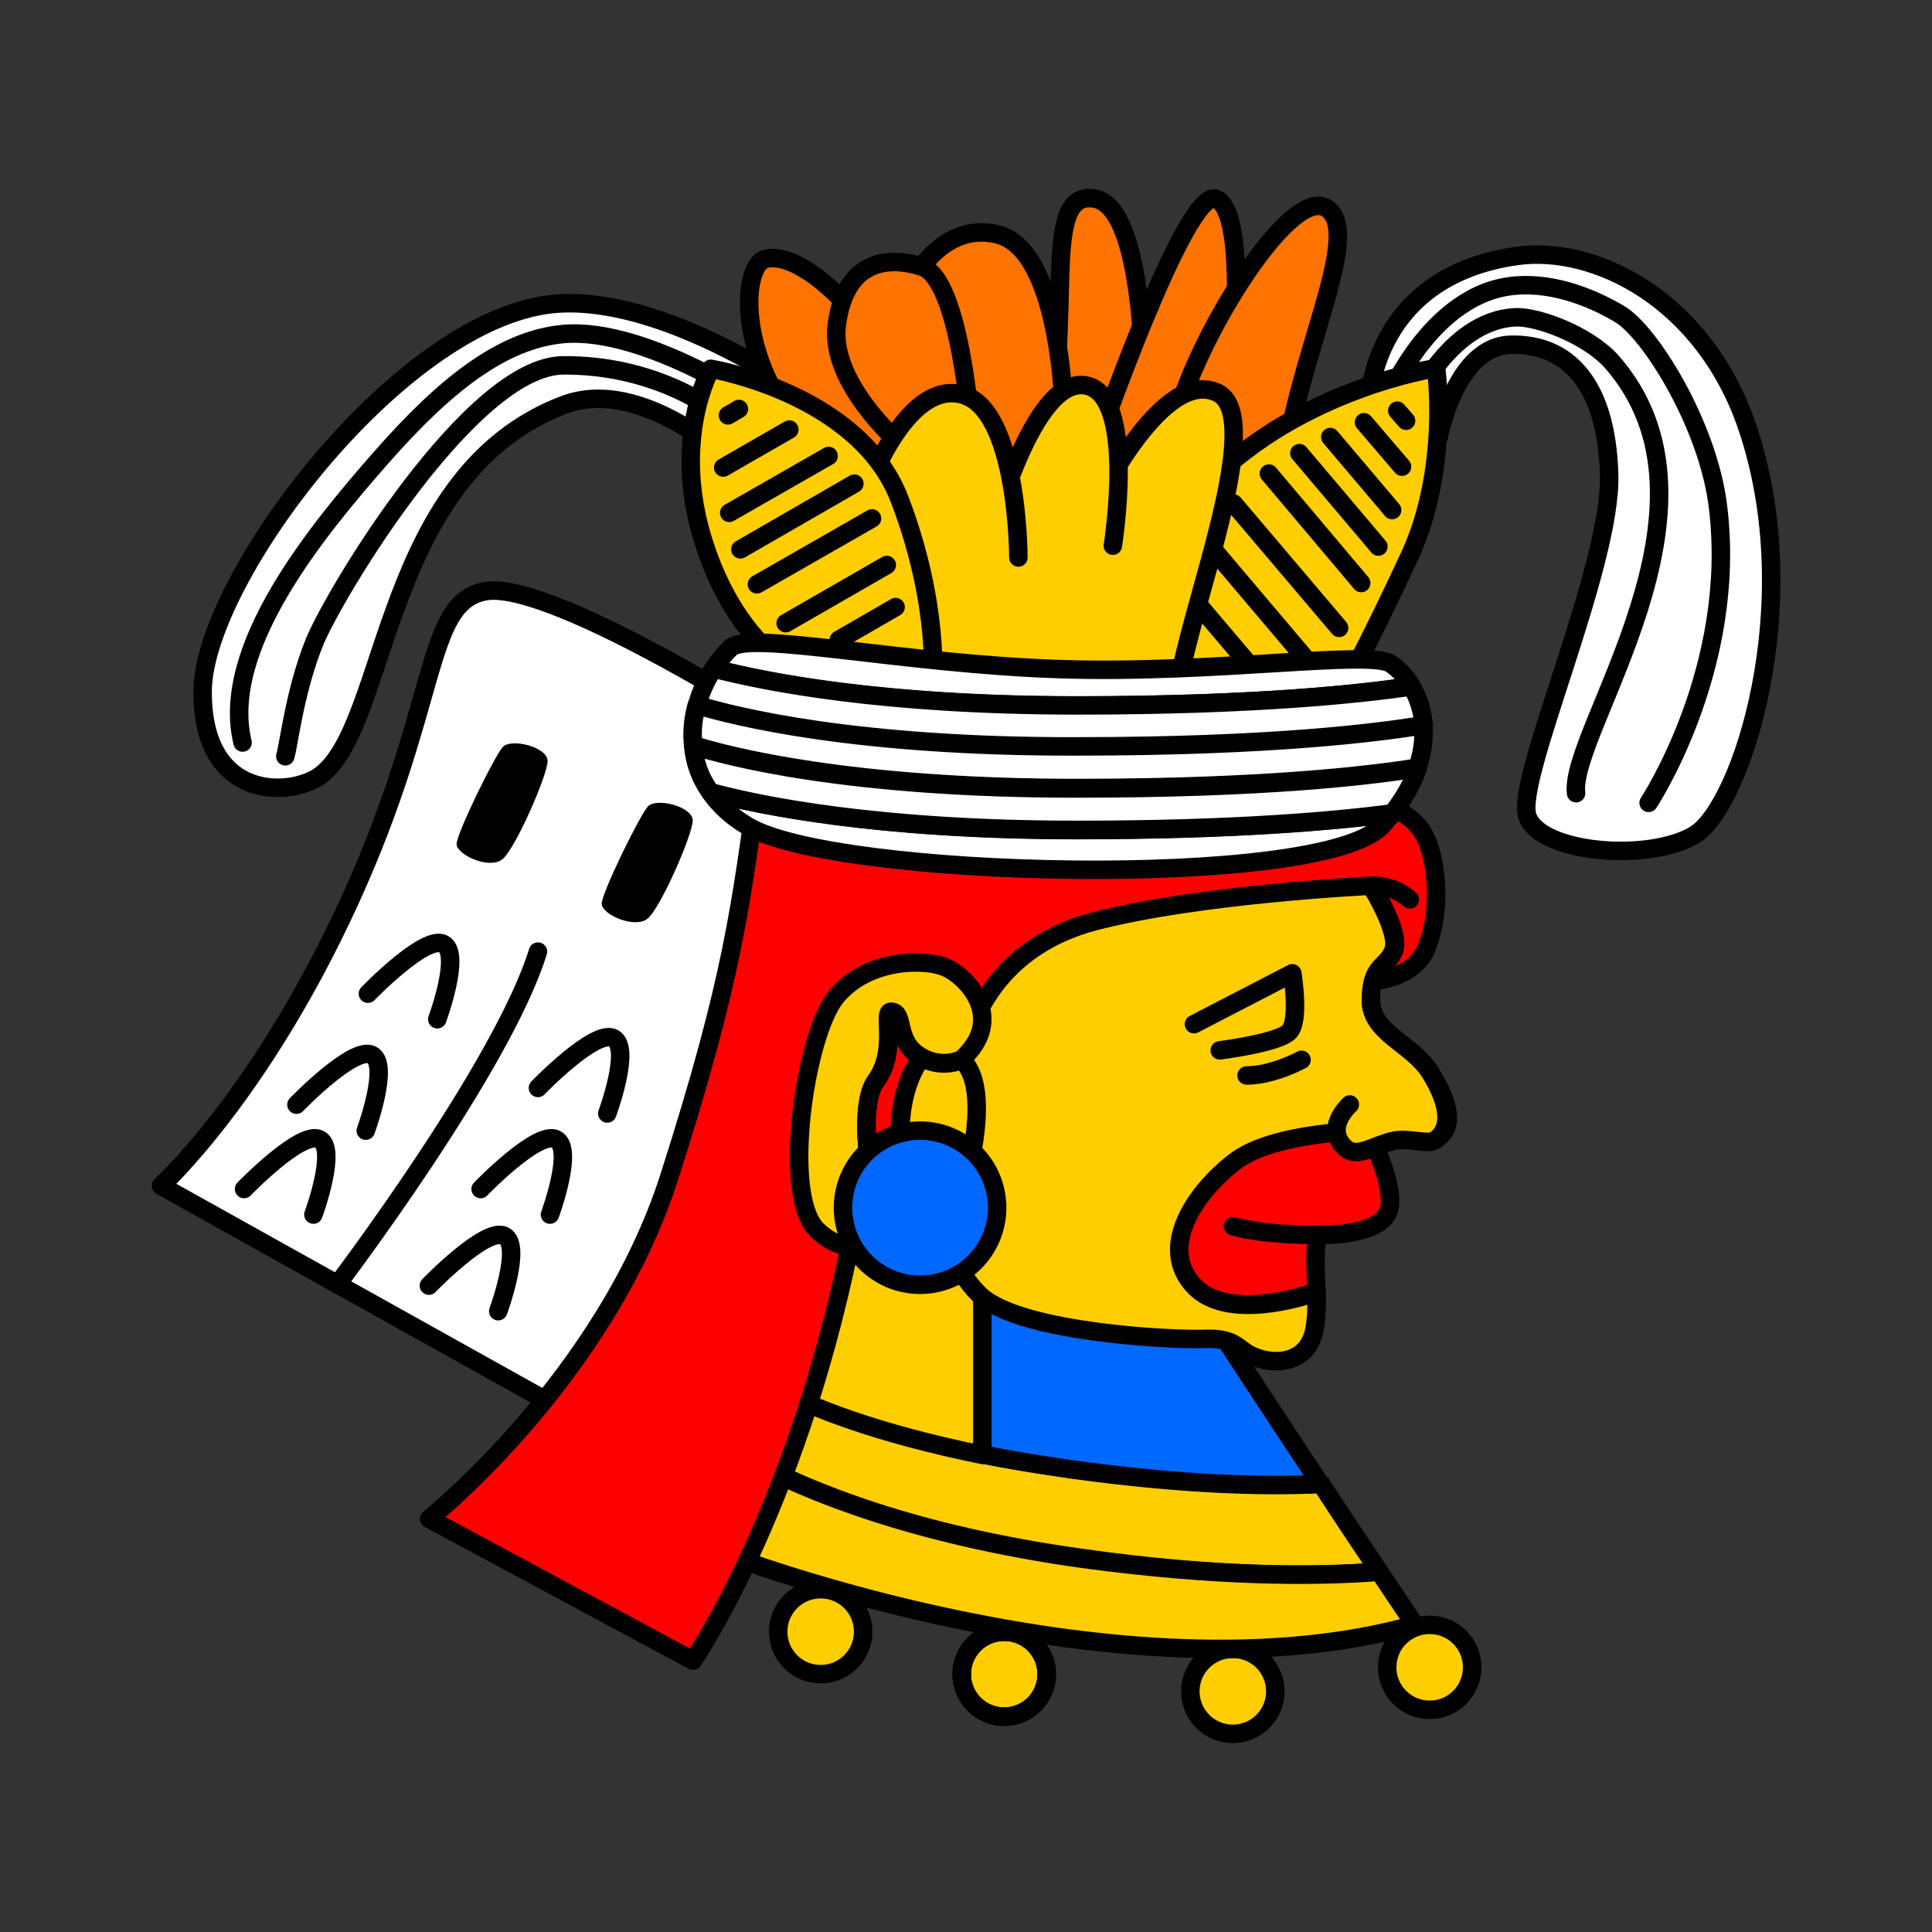 <svg version="1.1" id="Calque_1" xmlns="http://www.w3.org/2000/svg" x="0" y="0" viewBox="0 0 900 900" style="enable-background:new 0 0 900 900" xml:space="preserve"><rect x="0" y="0" width="900" height="900" fill="#333333" stroke="none"/><style>.st0,.st1,.st2,.st3,.st4,.st5{fill:#fff;stroke:#000;stroke-width:8.608;stroke-linecap:round;stroke-linejoin:round;stroke-miterlimit:10}.st1,.st2,.st3,.st4,.st5{fill:none}.st2,.st3,.st4,.st5{fill:#ff7300}.st3,.st4,.st5{fill:#ffce00}.st4,.st5{fill:#0068ff}.st5{fill:red}.st7{display:inline}.st8,.st9{stroke-width:3.543}.st8{fill:red;stroke:#000;stroke-linecap:round;stroke-linejoin:round;stroke-miterlimit:10}.st9{fill:#ffce00}.st10,.st11,.st9{stroke:#000;stroke-linecap:round;stroke-linejoin:round;stroke-miterlimit:10}.st10{fill:#0065aa;stroke-width:3.543}.st11{fill:none}.st11,.st12,.st13,.st14{stroke-width:3.543}.st12{fill:#fff;stroke:#000;stroke-linecap:round;stroke-linejoin:round;stroke-miterlimit:10}.st13,.st14{display:inline}.st13{fill:#ffce00;stroke:#000;stroke-linecap:round;stroke-linejoin:round;stroke-miterlimit:10}.st14{fill:#0065aa}.st14,.st15,.st16,.st17{stroke:#000;stroke-linecap:round;stroke-linejoin:round;stroke-miterlimit:10}.st15{display:inline;fill:none;stroke-width:3.543}.st16,.st17{fill:#fff}.st16{display:inline;stroke-width:3.543}.st17{stroke-width:3.685}</style><g id="XMLID_21_"><path id="XMLID_86_" class="st0" d="M638 185.7s1.7-57.2 68.9-66.5c35.9-4.9 86.7 20 107 79.6 28 82.6-2.8 176.9-24.3 190s-72.5 8.6-78.1-8.6c-5.8-17.2 39.4-116.2 38.1-159.3s-20-60.9-45.8-60.3-33.6 43-33.6 43L638 185.7z"/><path id="XMLID_85_" class="st0" d="M382.8 189.4s-68.2-51.2-122.5-48c-71.7 4.3-165.1 127.4-165.9 180.1-.6 52.7 42.2 49.7 55.3 39.4 31.6-24.5 28.4-139.9 112.8-172.2 37-14.2 80.3 28 80.3 28l40-27.3z"/><g id="XMLID_36_"><path id="XMLID_108_" class="st1" d="M644 191.3s19.4-52.1 58.8-57.9c18.3-2.6 37.2 4.3 51.7 12.9 14.4 8.6 41.3 52.1 45.8 89.7 9.3 75.1-32.3 138-32.3 138"/><path id="XMLID_109_" class="st1" d="M656.7 191.3s17.2-42 49.3-43.5c10.3-.4 33.6 8.2 44.8 20.7 59.4 67.6-20.2 172.4-16.6 201"/><path id="XMLID_119_" class="st1" d="M358.2 191.3s-56.6-39.2-95.8-35.7c-28.4 2.6-55.1 23.7-84.8 57.5S102.3 302 113 345.9"/><path id="XMLID_120_" class="st1" d="M132.9 352.3c1.5-4.3 4.3-30.3 13.6-53.2 9.3-22.8 73-128.5 115.8-128.9 42.8-.4 70.2 20.9 70.2 20.9"/></g><g id="XMLID_127_"><path id="XMLID_89_" class="st2" d="M486.3 204.4c14.8-53.2-2.4-116.2 23.5-111.9 25.8 4.3 23 100.5 23 100.5l-23 42.4c-.1 0-38.4 22.2-23.5-31z"/><path id="XMLID_93_" class="st2" d="M367.7 193.7c-24.3-32.9-21.5-70.8-10.8-73.2 10.8-2.2 27.3 8.6 44.5 29.3 17.2 20.7 32.9 66.7 32.9 66.7l-36.6 23.2c.1.3-5.7-12.9-30-46z"/><path id="XMLID_88_" class="st2" d="M509.7 210.3s42.4-122.7 56.6-117.7 8.4 70.4 8.4 70.4l-36.8 81.8-28.2-34.5z"/><path id="XMLID_87_" class="st2" d="M546.7 201c5.4-34.9 53.4-115.4 71.3-104 17.9 11.4-15.7 72.7-20 124.6-4.3 51.9-45 14.6-45 14.6s-11.6-.6-6.3-35.2z"/><path id="XMLID_91_" class="st2" d="M448 199.5c-2.8-2.2-29.1-56-29.1-56s14-41.5 45.4-34.4c31.6 7.1 31.6 90.4 31.6 90.4l-21.5 36.6-26.4-36.6z"/><path id="XMLID_90_" class="st2" d="M423.2 210.3s-37-30.1-33.4-58.8 21.7-32.9 39.6-27.3c17.9 5.8 22.8 75.3 22.8 75.3l-29 10.8z"/></g><g id="XMLID_28_"><circle id="XMLID_38_" class="st3" cx="666" cy="776.7" r="19.8"/><circle id="XMLID_63_" class="st3" cx="467.8" cy="779.9" r="19.8"/><circle id="XMLID_62_" class="st3" cx="574.3" cy="787.9" r="19.8"/><circle id="XMLID_64_" class="st3" cx="382.3" cy="760.1" r="19.8"/><g id="XMLID_68_"><path id="XMLID_70_" class="st3" d="M642.5 732.1c-9.7-14.4-18.9-28.2-27.1-40.9-25.8 1.1-64.1.2-116.6-6.9-74.9-10.3-117.1-27.1-137.1-37.7L351.4 681c24.1 12.9 73 33.8 152.8 44.8 62.8 8.9 108.8 8.7 138.3 6.3z"/><path id="XMLID_71_" class="st3" d="M503.9 726.1c-79.8-11.2-128.7-32.1-152.8-44.8L338.2 724s184.4 71 320.9 32.9c-5.6-8.4-11.2-16.6-16.6-24.7-29.5 2.3-75.5 2.5-138.6-6.1z"/></g><g id="XMLID_40_"><path id="XMLID_65_" class="st3" d="M387.1 562.6 361.7 647c16.1 8.4 46.3 20.7 96.2 30.8v-109l-70.8-6.2z"/><path id="XMLID_69_" class="st4" d="M564.8 614.8 511 573.1l-53.4-4.5v108.9c12.5 2.6 26 4.7 40.9 6.9 52.5 7.3 90.8 8.2 116.6 6.9-30-45.2-50.3-76.5-50.3-76.5z"/></g></g><path id="XMLID_67_" class="st0" d="M262.9 657.2 75 552.4s46.5-42 88.2-133.4 34.4-137.7 62.4-143.5 125.5 55.3 125.5 55.3l16.6 88.2-37.2 188.5-67.6 49.7z"/><g id="XMLID_124_"><path id="XMLID_125_" class="st5" d="M556.2 599.1c15.5 15.9 49.9 5.2 57 2.6-.2-11.4-1.3-21.3 1.3-26.5 0 0 24.1.9 31.2-8.8 7.1-9.7-8.6-39.8-8.6-39.8s-43.7 0-62.4 14.4c-18.5 14.2-35.7 40.1-18.5 58.1z"/><path id="XMLID_126_" class="st3" d="M668.6 530.9c9.5-5.4 6.5-17.2-2.2-31.2-8.6-14-28-18.3-27.8-34.4.2-16.1 7.3-14.4 10.5-22.6 3.2-8.4-10.5-30.1-10.5-30.1l-44.3-23.7-148.5 38.7s-26.9 96.8-26.9 96.4 18.9 63.7 38.7 80.3c19.8 16.6 89.1 20 103.3 19.4s15.5 4.5 21.5 7.5c11 5.4 27.5 4.3 30.1-12.9.9-5.6.9-11 .9-16.4-7.1 2.6-41.8 13.3-57-2.6-17.2-17.9 0-43.7 18.7-58.1 18.7-14.4 62.4-14.4 62.4-14.4s19.2-10.3 31.1 4.1z"/></g><path id="XMLID_31_" class="st1" d="m556.2 477.1 45.8-23.7s3.7 22.2-1.5 27.3c-5.2 5.2-32.3 8.6-32.3 8.6"/><path id="XMLID_32_" class="st1" d="M580.7 501c12.3 0 25.6-7.3 25.6-7.3"/><path id="XMLID_33_" class="st1" d="M614.8 575.3c-28.4 0-40.5-4.1-40.5-4.1"/><g id="XMLID_39_"><path id="XMLID_41_" class="st5" d="M663.4 388.9c-7.1-12.9-24.5-15.7-24.5-15.7l-285.6-10.1c-8.4 58.8-11.4 91-41.5 185.1-30.1 94-111.9 159.3-111.9 159.3l122.9 66.1s47.3-68.2 73-192.6l35.9-19.2 20-79.4s8.6-40.2 58.1-53.2c49.5-12.9 129.1-16.6 129.1-16.6s13.8 21.7 10.5 30.1c-2.6 6.5-7.1 6.9-9.3 14.2 7.7-.9 18.5-3.9 23.5-13.3 7.8-16 6.7-41.8-.2-54.7z"/></g><path id="XMLID_37_" class="st1" d="M638.6 412.5c11.6 0 18.1 6.5 18.1 6.5"/><circle id="XMLID_60_" class="st1" cx="467.8" cy="779.9" r="19.8"/><circle id="XMLID_61_" class="st1" cx="467.8" cy="779.9" r="19.8"/><path id="XMLID_72_" class="st1" d="M250.6 443.3c-16.6 53.8-93.4 155-93.4 155"/><path id="XMLID_66_" class="st1" d="M138.1 514.6s26.5-27.5 35.1-23.2c8.6 4.3-2.8 35.3-2.8 35.3"/><path id="XMLID_73_" class="st1" d="M171.4 462.9s26.5-27.5 35.1-23.2c8.6 4.3-2.8 35.1-2.8 35.1"/><path id="XMLID_74_" class="st1" d="M113.7 553.9s26.5-27.5 35.1-23.2c8.6 4.3-2.8 35.1-2.8 35.1"/><path id="XMLID_75_" class="st1" d="M199.8 598.9s26.5-27.5 35.1-23.2c8.6 4.3-2.8 35.1-2.8 35.1"/><path id="XMLID_76_" class="st1" d="M223.9 553.9s26.5-27.5 35.1-23.2c8.6 4.3-2.8 35.1-2.8 35.1"/><path id="XMLID_77_" class="st1" d="M250.6 506.8s26.5-27.5 35.1-23.2c8.6 4.3-2.8 35.1-2.8 35.1"/><path id="XMLID_78_" d="M212.7 393.2c0-4.9 17.6-40.9 21.5-45.2 3.9-4.3 20.9 0 20.9 6.5S240 395.6 234 400.3c-6.2 4.9-21.3-2.2-21.3-7.1z"/><path id="XMLID_79_" d="M280.3 420.9c0-4.9 17.6-40.9 21.5-45.2 3.9-4.3 20.9 0 20.9 6.5s-15.1 41.1-21.1 45.8-21.3-1.9-21.3-7.1z"/><path id="XMLID_84_" class="st3" d="M526.1 303.4c0-4.9-6.9-33.8 36.6-78.1 43.5-44.5 106.3-53.8 106.3-53.8s6.5 46.7-12.3 87.4-34 68.4-34 68.4l-86.3 3.2-10.3-27.1z"/><g id="XMLID_111_"><path id="XMLID_118_" class="st3" d="M407.9 503.6c10.3-14 3.2-32.3 7.1-32.3 6.5 0 1.9 12.7 12.5 20 10.5 7.3 20.4 2.2 20.4 2.2 20.9-18.7 3-38.3-7.3-42.8s-37.2-3.9-51.4 14C375 482.6 364 556.8 380.6 573c16.6 15.9 30.8 2.2 30.8 2.2l3.2-2.2c-12.7-26.4-13.6-60.2-6.7-69.4z"/><g id="XMLID_29_"><path id="XMLID_35_" class="st1" d="M429.2 492.6c-.6-.4-1.1-.6-1.7-1.1-10.5-7.3-6-20-12.5-20-3.9 0 3.4 18.3-7.1 32.3-6.9 9.3-6 43 6.7 69.3l10.5-7.3c-4.9-16.4-12.2-50.2 4.1-73.2z"/><path id="XMLID_122_" class="st3" d="M448 493.7s-9 4.5-18.7-1.1c-16.1 23-8.8 56.8-3.9 73.2l24.7-16.8c0-.2 12.3-42.4-2.1-55.3z"/></g></g><circle id="XMLID_34_" class="st4" cx="428.6" cy="562.6" r="35.9"/><path id="XMLID_27_" class="st3" d="M638.6 465.5c-.2 16.1 19.2 20.4 27.8 34.4 8.6 14 10.3 25.6 2.2 31.2-3.7 2.4-12.5-1.3-19.6.4-9 1.9-16.8 8.4-22.4 3.2-10.1-9.3 2.2-20.2 2.2-20.2"/><g id="XMLID_103_"><path id="XMLID_102_" class="st1" d="m560.5 250.5 52.5 62"/><path id="XMLID_101_" class="st1" d="m585.3 313.6-37.3-44"/><path id="XMLID_99_" class="st1" d="m574.7 234.6 49.1 57.9"/><path id="XMLID_100_" class="st1" d="m655 196-4.1-4.7"/><path id="XMLID_98_" class="st1" d="m635.4 196.7 17.7 20.7"/><path id="XMLID_96_" class="st1" d="m591.1 220.6 43 51"/><path id="XMLID_97_" class="st1" d="m648.5 237.6-28.8-34"/><path id="XMLID_95_" class="st1" d="m605.3 211.1 36.8 43.5"/></g><g id="XMLID_30_"><path id="XMLID_83_" class="st3" d="M509.7 235.4c2.2-2.2 32.5-65.6 58.1-52.1 21.5 12.7-13.6 100.3-18.5 134.7-5.2 34.4-151.5 10.1-151.5 10.1l4.5-73.8 37.9-17.9 69.5-1z"/><path id="XMLID_82_" class="st3" d="M462 249s18.9-73.4 43.5-69.5c24.3 3.9 12.9 74.7 12.9 74.7"/><path id="XMLID_81_" class="st3" d="M474.4 259.7s0-69.5-26.5-76-44.5 45.8-44.5 45.8l-15.1 45.6"/></g><path id="XMLID_80_" class="st3" d="M367.7 310.8s-26.9-14.4-40.7-60.9 4.1-78.1 4.1-78.1 69.1 11.4 88 60.9 15.3 85.4 15.3 85.4l-66.7-7.3z"/><g id="XMLID_129_"><path id="XMLID_128_" class="st1" d="m336.9 217.8 30.8-17.7"/><path id="XMLID_121_" class="st1" d="m339.1 193.5 5.1-3"/><path id="XMLID_123_" class="st1" d="M413.1 263.2 366 290.3"/><path id="XMLID_107_" class="st1" d="m390.7 298.1 26.5-15.3"/><path id="XMLID_105_" class="st1" d="m352.6 272.2 53.6-30.7"/><path id="XMLID_106_" class="st1" d="m344.9 255.9 53.1-30.6"/><path id="XMLID_104_" class="st1" d="m386 212.4-46.3 26.5"/></g><g id="XMLID_130_"><path id="XMLID_131_" class="st0" d="M657.6 319.6c-2.6-4.1-5.6-7.5-9.5-10.3-9.3-6.7-81.8 4.7-154.3 2.4s-144.8-18.1-153.4-9.9c-2.8 2.6-5.4 5.8-8 9.7 23.7 6.2 78.6 17.2 169.4 17.2 83.5-.1 132.3-5.5 155.8-9.1z"/><path id="XMLID_132_" class="st0" d="M330.9 369.1c3.9 5.6 9.5 11 17 15.5 39.8 24.7 267.9 30.1 295.9 0 1.7-1.9 3.4-3.7 4.7-5.6-26 3.4-73 7.7-146.8 7.7-92.9 0-148-11.6-170.8-17.6z"/><path id="XMLID_133_" class="st0" d="M501.8 328.6c-90.8 0-145.5-11-169.4-17.2-3.2 4.9-6 10.8-7.7 17.2 17.6 5.4 74.2 19.6 177.1 19.6 90.8 0 141-6.5 161.4-9.9-.4-6.9-2.4-13.1-5.6-18.5-23.5 3.4-72.3 8.8-155.8 8.8z"/><path id="XMLID_134_" class="st0" d="M324.6 328.4c-1.7 6-2.4 12.5-1.7 18.7 15.5 4.9 72.3 20 178.8 20 86.9 0 136.7-6 158.6-9.5 2.4-6.9 3.2-13.6 2.8-19.8-20.4 3.4-70.6 9.9-161.4 9.9-102.8.3-159.4-13.9-177.1-19.3z"/><path id="XMLID_135_" class="st0" d="M322.9 347.3c.6 7.3 3 14.8 8 21.7 22.8 6.2 77.9 17.6 170.9 17.6 74 0 120.9-4.3 146.8-7.7 5.6-7.1 9.5-14.2 11.8-21.1-22.2 3.7-71.7 9.5-158.6 9.5-106.8.1-163.6-15-178.9-20z"/></g></g></svg>